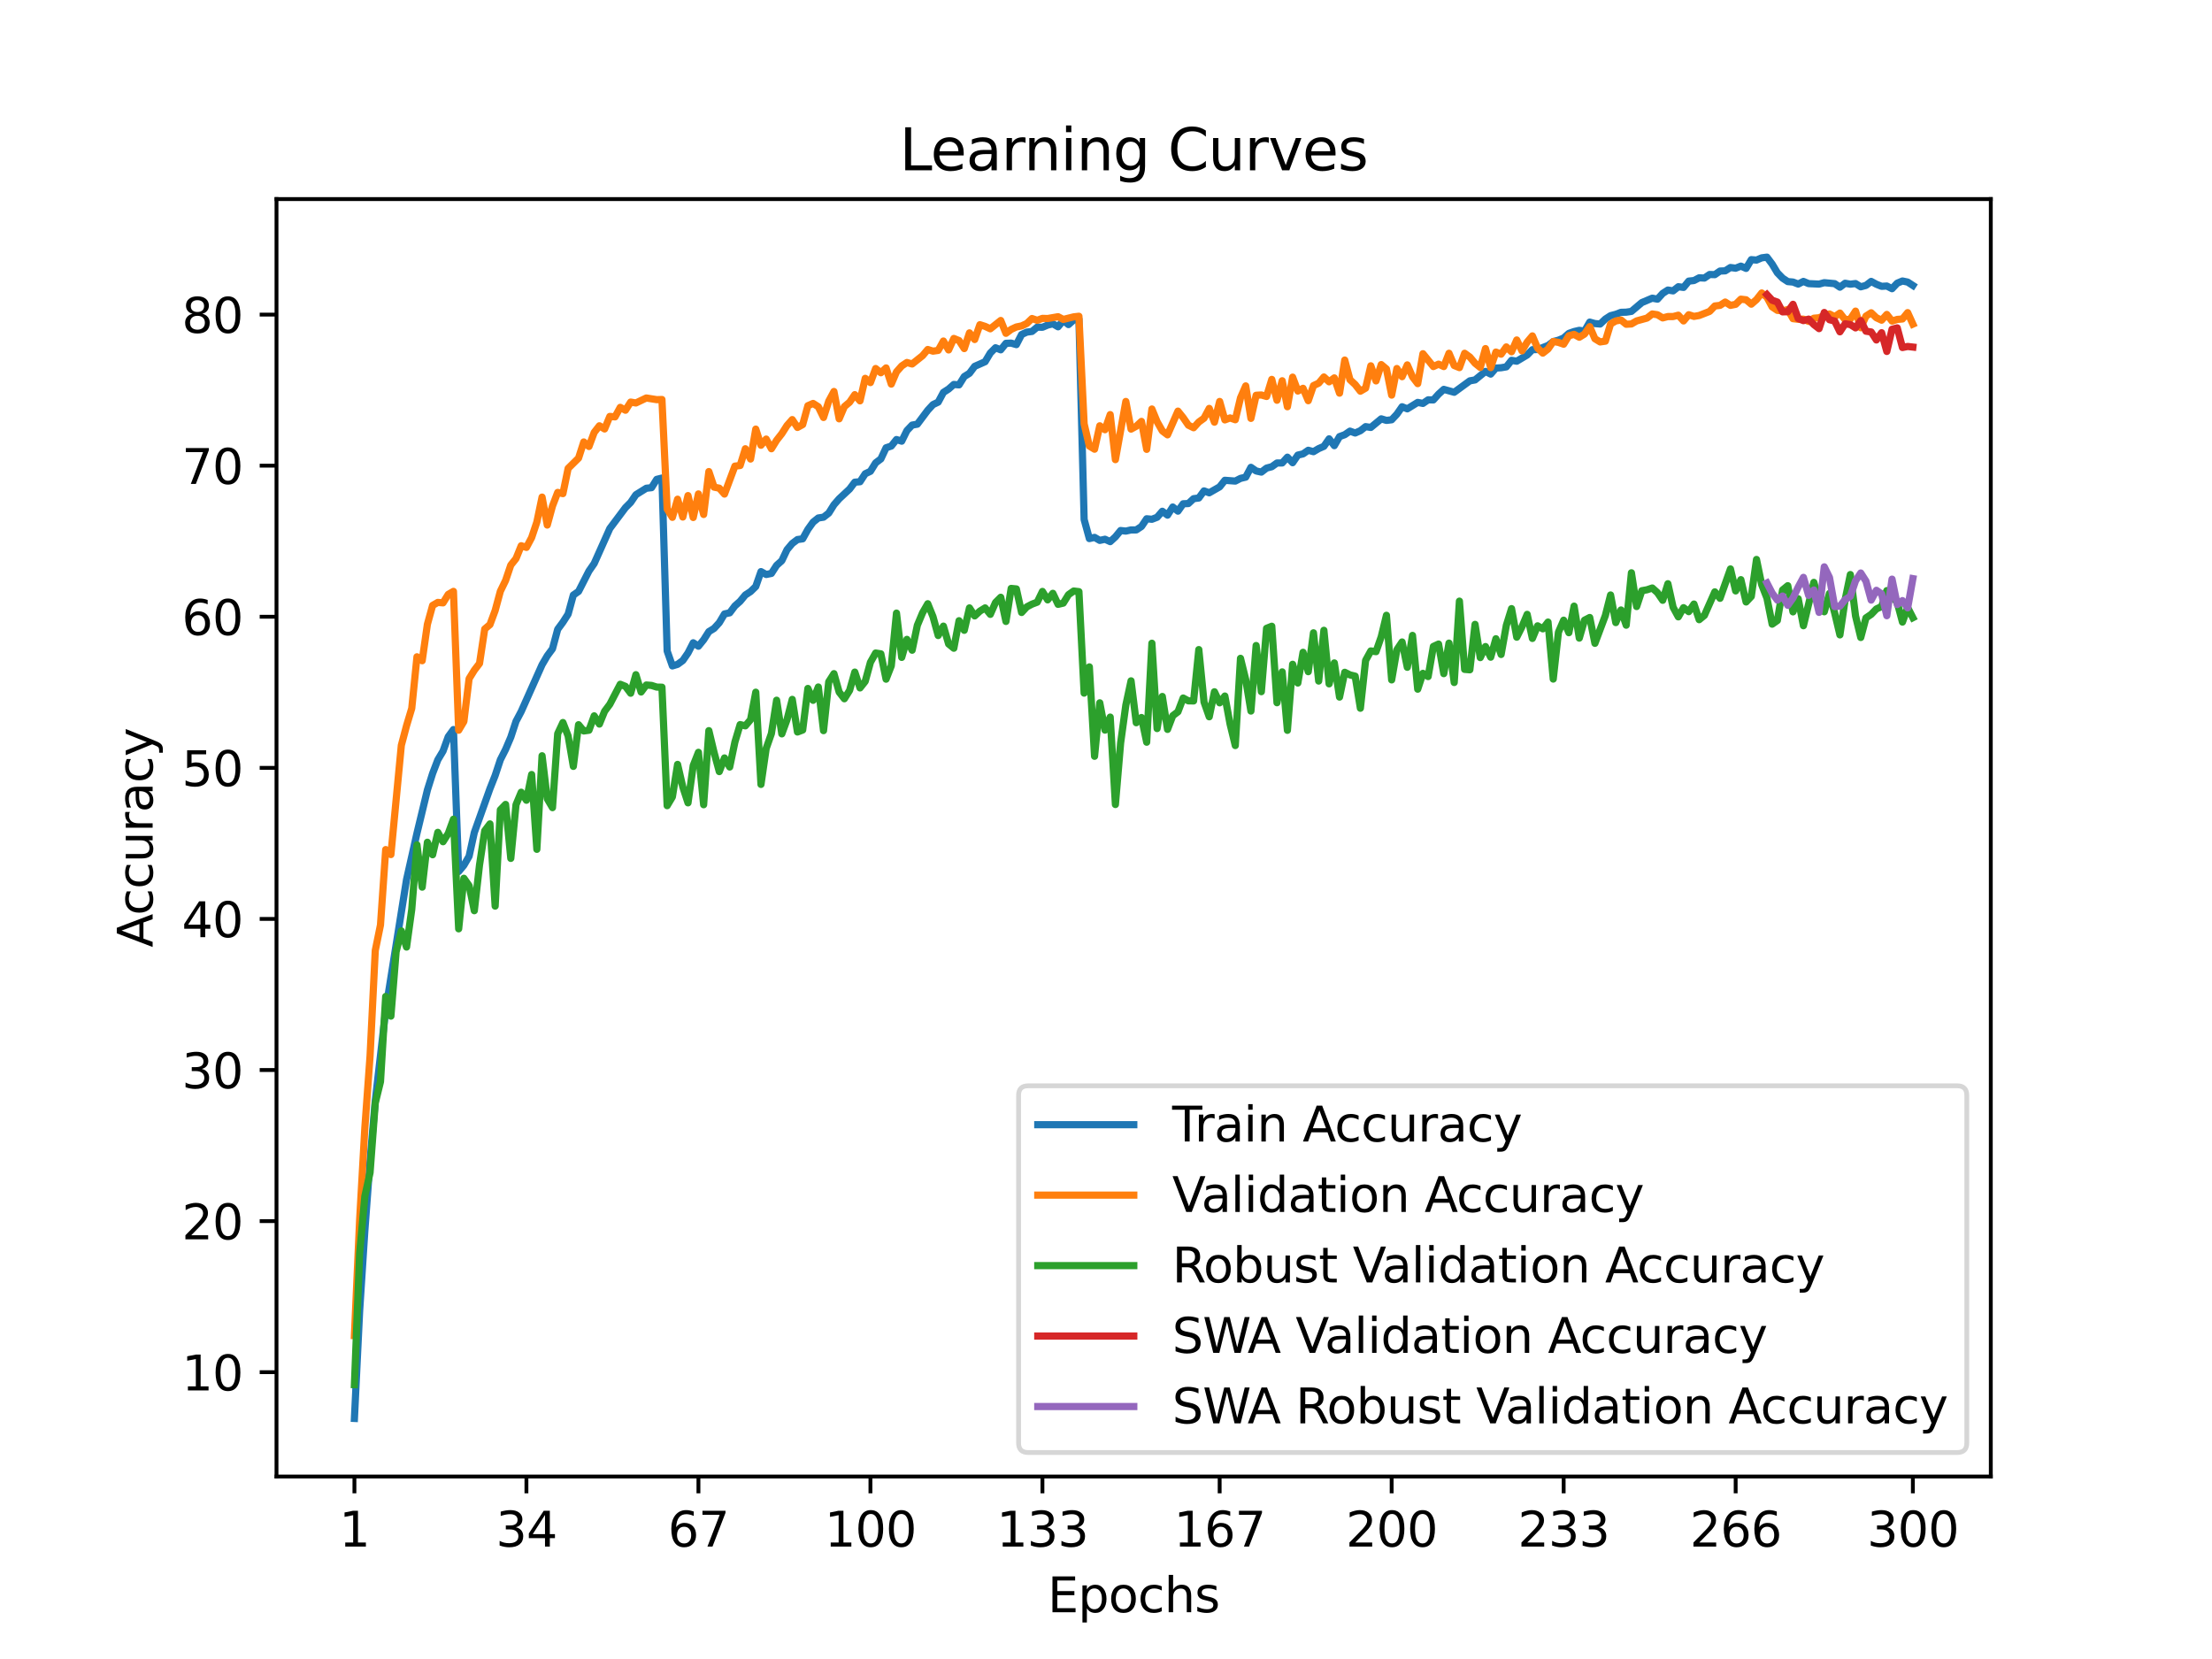 <?xml version="1.0" encoding="utf-8" standalone="no"?>
<!DOCTYPE svg PUBLIC "-//W3C//DTD SVG 1.1//EN"
  "http://www.w3.org/Graphics/SVG/1.1/DTD/svg11.dtd">
<svg xmlns:xlink="http://www.w3.org/1999/xlink" width="460.8pt" height="345.6pt" viewBox="0 0 460.8 345.6" xmlns="http://www.w3.org/2000/svg" version="1.1">
 <defs>
  <style type="text/css">*{stroke-linejoin: round; stroke-linecap: butt}</style>
 </defs>
 <g id="figure_1">
  <g id="patch_1">
   <path d="M 0 345.6 
L 460.8 345.6 
L 460.8 0 
L 0 0 
z
" style="fill: #ffffff"/>
  </g>
  <g id="axes_1">
   <g id="patch_2">
    <path d="M 57.6 307.584 
L 414.72 307.584 
L 414.72 41.472 
L 57.6 41.472 
z
" style="fill: #ffffff"/>
   </g>
   <g id="matplotlib.axis_1">
    <g id="xtick_1">
     <g id="line2d_1">
      <defs>
       <path id="meb058b1439" d="M 0 0 
L 0 3.5 
" style="stroke: #000000; stroke-width: 0.8"/>
      </defs>
      <g>
       <use xlink:href="#meb058b1439" x="73.833" y="307.584" style="stroke: #000000; stroke-width: 0.8"/>
      </g>
     </g>
     <g id="text_1">
      <!-- 1 -->
      <g transform="translate(70.651 322.182) scale(0.1 -0.1)">
       <defs>
        <path id="DejaVuSans-31" d="M 794 531 
L 1825 531 
L 1825 4091 
L 703 3866 
L 703 4441 
L 1819 4666 
L 2450 4666 
L 2450 531 
L 3481 531 
L 3481 0 
L 794 0 
L 794 531 
z
" transform="scale(0.016)"/>
       </defs>
       <use xlink:href="#DejaVuSans-31"/>
      </g>
     </g>
    </g>
    <g id="xtick_2">
     <g id="line2d_2">
      <g>
       <use xlink:href="#meb058b1439" x="109.664" y="307.584" style="stroke: #000000; stroke-width: 0.8"/>
      </g>
     </g>
     <g id="text_2">
      <!-- 34 -->
      <g transform="translate(103.302 322.182) scale(0.1 -0.1)">
       <defs>
        <path id="DejaVuSans-33" d="M 2597 2516 
Q 3050 2419 3304 2112 
Q 3559 1806 3559 1356 
Q 3559 666 3084 287 
Q 2609 -91 1734 -91 
Q 1441 -91 1130 -33 
Q 819 25 488 141 
L 488 750 
Q 750 597 1062 519 
Q 1375 441 1716 441 
Q 2309 441 2620 675 
Q 2931 909 2931 1356 
Q 2931 1769 2642 2001 
Q 2353 2234 1838 2234 
L 1294 2234 
L 1294 2753 
L 1863 2753 
Q 2328 2753 2575 2939 
Q 2822 3125 2822 3475 
Q 2822 3834 2567 4026 
Q 2313 4219 1838 4219 
Q 1578 4219 1281 4162 
Q 984 4106 628 3988 
L 628 4550 
Q 988 4650 1302 4700 
Q 1616 4750 1894 4750 
Q 2613 4750 3031 4423 
Q 3450 4097 3450 3541 
Q 3450 3153 3228 2886 
Q 3006 2619 2597 2516 
z
" transform="scale(0.016)"/>
        <path id="DejaVuSans-34" d="M 2419 4116 
L 825 1625 
L 2419 1625 
L 2419 4116 
z
M 2253 4666 
L 3047 4666 
L 3047 1625 
L 3713 1625 
L 3713 1100 
L 3047 1100 
L 3047 0 
L 2419 0 
L 2419 1100 
L 313 1100 
L 313 1709 
L 2253 4666 
z
" transform="scale(0.016)"/>
       </defs>
       <use xlink:href="#DejaVuSans-33"/>
       <use xlink:href="#DejaVuSans-34" x="63.623"/>
      </g>
     </g>
    </g>
    <g id="xtick_3">
     <g id="line2d_3">
      <g>
       <use xlink:href="#meb058b1439" x="145.496" y="307.584" style="stroke: #000000; stroke-width: 0.8"/>
      </g>
     </g>
     <g id="text_3">
      <!-- 67 -->
      <g transform="translate(139.133 322.182) scale(0.1 -0.1)">
       <defs>
        <path id="DejaVuSans-36" d="M 2113 2584 
Q 1688 2584 1439 2293 
Q 1191 2003 1191 1497 
Q 1191 994 1439 701 
Q 1688 409 2113 409 
Q 2538 409 2786 701 
Q 3034 994 3034 1497 
Q 3034 2003 2786 2293 
Q 2538 2584 2113 2584 
z
M 3366 4563 
L 3366 3988 
Q 3128 4100 2886 4159 
Q 2644 4219 2406 4219 
Q 1781 4219 1451 3797 
Q 1122 3375 1075 2522 
Q 1259 2794 1537 2939 
Q 1816 3084 2150 3084 
Q 2853 3084 3261 2657 
Q 3669 2231 3669 1497 
Q 3669 778 3244 343 
Q 2819 -91 2113 -91 
Q 1303 -91 875 529 
Q 447 1150 447 2328 
Q 447 3434 972 4092 
Q 1497 4750 2381 4750 
Q 2619 4750 2861 4703 
Q 3103 4656 3366 4563 
z
" transform="scale(0.016)"/>
        <path id="DejaVuSans-37" d="M 525 4666 
L 3525 4666 
L 3525 4397 
L 1831 0 
L 1172 0 
L 2766 4134 
L 525 4134 
L 525 4666 
z
" transform="scale(0.016)"/>
       </defs>
       <use xlink:href="#DejaVuSans-36"/>
       <use xlink:href="#DejaVuSans-37" x="63.623"/>
      </g>
     </g>
    </g>
    <g id="xtick_4">
     <g id="line2d_4">
      <g>
       <use xlink:href="#meb058b1439" x="181.327" y="307.584" style="stroke: #000000; stroke-width: 0.8"/>
      </g>
     </g>
     <g id="text_4">
      <!-- 100 -->
      <g transform="translate(171.783 322.182) scale(0.1 -0.1)">
       <defs>
        <path id="DejaVuSans-30" d="M 2034 4250 
Q 1547 4250 1301 3770 
Q 1056 3291 1056 2328 
Q 1056 1369 1301 889 
Q 1547 409 2034 409 
Q 2525 409 2770 889 
Q 3016 1369 3016 2328 
Q 3016 3291 2770 3770 
Q 2525 4250 2034 4250 
z
M 2034 4750 
Q 2819 4750 3233 4129 
Q 3647 3509 3647 2328 
Q 3647 1150 3233 529 
Q 2819 -91 2034 -91 
Q 1250 -91 836 529 
Q 422 1150 422 2328 
Q 422 3509 836 4129 
Q 1250 4750 2034 4750 
z
" transform="scale(0.016)"/>
       </defs>
       <use xlink:href="#DejaVuSans-31"/>
       <use xlink:href="#DejaVuSans-30" x="63.623"/>
       <use xlink:href="#DejaVuSans-30" x="127.246"/>
      </g>
     </g>
    </g>
    <g id="xtick_5">
     <g id="line2d_5">
      <g>
       <use xlink:href="#meb058b1439" x="217.158" y="307.584" style="stroke: #000000; stroke-width: 0.8"/>
      </g>
     </g>
     <g id="text_5">
      <!-- 133 -->
      <g transform="translate(207.615 322.182) scale(0.1 -0.1)">
       <use xlink:href="#DejaVuSans-31"/>
       <use xlink:href="#DejaVuSans-33" x="63.623"/>
       <use xlink:href="#DejaVuSans-33" x="127.246"/>
      </g>
     </g>
    </g>
    <g id="xtick_6">
     <g id="line2d_6">
      <g>
       <use xlink:href="#meb058b1439" x="254.076" y="307.584" style="stroke: #000000; stroke-width: 0.8"/>
      </g>
     </g>
     <g id="text_6">
      <!-- 167 -->
      <g transform="translate(244.532 322.182) scale(0.1 -0.1)">
       <use xlink:href="#DejaVuSans-31"/>
       <use xlink:href="#DejaVuSans-36" x="63.623"/>
       <use xlink:href="#DejaVuSans-37" x="127.246"/>
      </g>
     </g>
    </g>
    <g id="xtick_7">
     <g id="line2d_7">
      <g>
       <use xlink:href="#meb058b1439" x="289.907" y="307.584" style="stroke: #000000; stroke-width: 0.8"/>
      </g>
     </g>
     <g id="text_7">
      <!-- 200 -->
      <g transform="translate(280.363 322.182) scale(0.1 -0.1)">
       <defs>
        <path id="DejaVuSans-32" d="M 1228 531 
L 3431 531 
L 3431 0 
L 469 0 
L 469 531 
Q 828 903 1448 1529 
Q 2069 2156 2228 2338 
Q 2531 2678 2651 2914 
Q 2772 3150 2772 3378 
Q 2772 3750 2511 3984 
Q 2250 4219 1831 4219 
Q 1534 4219 1204 4116 
Q 875 4013 500 3803 
L 500 4441 
Q 881 4594 1212 4672 
Q 1544 4750 1819 4750 
Q 2544 4750 2975 4387 
Q 3406 4025 3406 3419 
Q 3406 3131 3298 2873 
Q 3191 2616 2906 2266 
Q 2828 2175 2409 1742 
Q 1991 1309 1228 531 
z
" transform="scale(0.016)"/>
       </defs>
       <use xlink:href="#DejaVuSans-32"/>
       <use xlink:href="#DejaVuSans-30" x="63.623"/>
       <use xlink:href="#DejaVuSans-30" x="127.246"/>
      </g>
     </g>
    </g>
    <g id="xtick_8">
     <g id="line2d_8">
      <g>
       <use xlink:href="#meb058b1439" x="325.739" y="307.584" style="stroke: #000000; stroke-width: 0.8"/>
      </g>
     </g>
     <g id="text_8">
      <!-- 233 -->
      <g transform="translate(316.195 322.182) scale(0.1 -0.1)">
       <use xlink:href="#DejaVuSans-32"/>
       <use xlink:href="#DejaVuSans-33" x="63.623"/>
       <use xlink:href="#DejaVuSans-33" x="127.246"/>
      </g>
     </g>
    </g>
    <g id="xtick_9">
     <g id="line2d_9">
      <g>
       <use xlink:href="#meb058b1439" x="361.57" y="307.584" style="stroke: #000000; stroke-width: 0.8"/>
      </g>
     </g>
     <g id="text_9">
      <!-- 266 -->
      <g transform="translate(352.026 322.182) scale(0.1 -0.1)">
       <use xlink:href="#DejaVuSans-32"/>
       <use xlink:href="#DejaVuSans-36" x="63.623"/>
       <use xlink:href="#DejaVuSans-36" x="127.246"/>
      </g>
     </g>
    </g>
    <g id="xtick_10">
     <g id="line2d_10">
      <g>
       <use xlink:href="#meb058b1439" x="398.487" y="307.584" style="stroke: #000000; stroke-width: 0.8"/>
      </g>
     </g>
     <g id="text_10">
      <!-- 300 -->
      <g transform="translate(388.944 322.182) scale(0.1 -0.1)">
       <use xlink:href="#DejaVuSans-33"/>
       <use xlink:href="#DejaVuSans-30" x="63.623"/>
       <use xlink:href="#DejaVuSans-30" x="127.246"/>
      </g>
     </g>
    </g>
    <g id="text_11">
     <!-- Epochs -->
     <g transform="translate(218.244 335.861) scale(0.1 -0.1)">
      <defs>
       <path id="DejaVuSans-45" d="M 628 4666 
L 3578 4666 
L 3578 4134 
L 1259 4134 
L 1259 2753 
L 3481 2753 
L 3481 2222 
L 1259 2222 
L 1259 531 
L 3634 531 
L 3634 0 
L 628 0 
L 628 4666 
z
" transform="scale(0.016)"/>
       <path id="DejaVuSans-70" d="M 1159 525 
L 1159 -1331 
L 581 -1331 
L 581 3500 
L 1159 3500 
L 1159 2969 
Q 1341 3281 1617 3432 
Q 1894 3584 2278 3584 
Q 2916 3584 3314 3078 
Q 3713 2572 3713 1747 
Q 3713 922 3314 415 
Q 2916 -91 2278 -91 
Q 1894 -91 1617 61 
Q 1341 213 1159 525 
z
M 3116 1747 
Q 3116 2381 2855 2742 
Q 2594 3103 2138 3103 
Q 1681 3103 1420 2742 
Q 1159 2381 1159 1747 
Q 1159 1113 1420 752 
Q 1681 391 2138 391 
Q 2594 391 2855 752 
Q 3116 1113 3116 1747 
z
" transform="scale(0.016)"/>
       <path id="DejaVuSans-6f" d="M 1959 3097 
Q 1497 3097 1228 2736 
Q 959 2375 959 1747 
Q 959 1119 1226 758 
Q 1494 397 1959 397 
Q 2419 397 2687 759 
Q 2956 1122 2956 1747 
Q 2956 2369 2687 2733 
Q 2419 3097 1959 3097 
z
M 1959 3584 
Q 2709 3584 3137 3096 
Q 3566 2609 3566 1747 
Q 3566 888 3137 398 
Q 2709 -91 1959 -91 
Q 1206 -91 779 398 
Q 353 888 353 1747 
Q 353 2609 779 3096 
Q 1206 3584 1959 3584 
z
" transform="scale(0.016)"/>
       <path id="DejaVuSans-63" d="M 3122 3366 
L 3122 2828 
Q 2878 2963 2633 3030 
Q 2388 3097 2138 3097 
Q 1578 3097 1268 2742 
Q 959 2388 959 1747 
Q 959 1106 1268 751 
Q 1578 397 2138 397 
Q 2388 397 2633 464 
Q 2878 531 3122 666 
L 3122 134 
Q 2881 22 2623 -34 
Q 2366 -91 2075 -91 
Q 1284 -91 818 406 
Q 353 903 353 1747 
Q 353 2603 823 3093 
Q 1294 3584 2113 3584 
Q 2378 3584 2631 3529 
Q 2884 3475 3122 3366 
z
" transform="scale(0.016)"/>
       <path id="DejaVuSans-68" d="M 3513 2113 
L 3513 0 
L 2938 0 
L 2938 2094 
Q 2938 2591 2744 2837 
Q 2550 3084 2163 3084 
Q 1697 3084 1428 2787 
Q 1159 2491 1159 1978 
L 1159 0 
L 581 0 
L 581 4863 
L 1159 4863 
L 1159 2956 
Q 1366 3272 1645 3428 
Q 1925 3584 2291 3584 
Q 2894 3584 3203 3211 
Q 3513 2838 3513 2113 
z
" transform="scale(0.016)"/>
       <path id="DejaVuSans-73" d="M 2834 3397 
L 2834 2853 
Q 2591 2978 2328 3040 
Q 2066 3103 1784 3103 
Q 1356 3103 1142 2972 
Q 928 2841 928 2578 
Q 928 2378 1081 2264 
Q 1234 2150 1697 2047 
L 1894 2003 
Q 2506 1872 2764 1633 
Q 3022 1394 3022 966 
Q 3022 478 2636 193 
Q 2250 -91 1575 -91 
Q 1294 -91 989 -36 
Q 684 19 347 128 
L 347 722 
Q 666 556 975 473 
Q 1284 391 1588 391 
Q 1994 391 2212 530 
Q 2431 669 2431 922 
Q 2431 1156 2273 1281 
Q 2116 1406 1581 1522 
L 1381 1569 
Q 847 1681 609 1914 
Q 372 2147 372 2553 
Q 372 3047 722 3315 
Q 1072 3584 1716 3584 
Q 2034 3584 2315 3537 
Q 2597 3491 2834 3397 
z
" transform="scale(0.016)"/>
      </defs>
      <use xlink:href="#DejaVuSans-45"/>
      <use xlink:href="#DejaVuSans-70" x="63.184"/>
      <use xlink:href="#DejaVuSans-6f" x="126.66"/>
      <use xlink:href="#DejaVuSans-63" x="187.842"/>
      <use xlink:href="#DejaVuSans-68" x="242.822"/>
      <use xlink:href="#DejaVuSans-73" x="306.201"/>
     </g>
    </g>
   </g>
   <g id="matplotlib.axis_2">
    <g id="ytick_1">
     <g id="line2d_11">
      <defs>
       <path id="m219ac7eff4" d="M 0 0 
L -3.5 0 
" style="stroke: #000000; stroke-width: 0.8"/>
      </defs>
      <g>
       <use xlink:href="#m219ac7eff4" x="57.6" y="285.851" style="stroke: #000000; stroke-width: 0.8"/>
      </g>
     </g>
     <g id="text_12">
      <!-- 10 -->
      <g transform="translate(37.875 289.65) scale(0.1 -0.1)">
       <use xlink:href="#DejaVuSans-31"/>
       <use xlink:href="#DejaVuSans-30" x="63.623"/>
      </g>
     </g>
    </g>
    <g id="ytick_2">
     <g id="line2d_12">
      <g>
       <use xlink:href="#m219ac7eff4" x="57.6" y="254.377" style="stroke: #000000; stroke-width: 0.8"/>
      </g>
     </g>
     <g id="text_13">
      <!-- 20 -->
      <g transform="translate(37.875 258.176) scale(0.1 -0.1)">
       <use xlink:href="#DejaVuSans-32"/>
       <use xlink:href="#DejaVuSans-30" x="63.623"/>
      </g>
     </g>
    </g>
    <g id="ytick_3">
     <g id="line2d_13">
      <g>
       <use xlink:href="#m219ac7eff4" x="57.6" y="222.903" style="stroke: #000000; stroke-width: 0.8"/>
      </g>
     </g>
     <g id="text_14">
      <!-- 30 -->
      <g transform="translate(37.875 226.702) scale(0.1 -0.1)">
       <use xlink:href="#DejaVuSans-33"/>
       <use xlink:href="#DejaVuSans-30" x="63.623"/>
      </g>
     </g>
    </g>
    <g id="ytick_4">
     <g id="line2d_14">
      <g>
       <use xlink:href="#m219ac7eff4" x="57.6" y="191.429" style="stroke: #000000; stroke-width: 0.8"/>
      </g>
     </g>
     <g id="text_15">
      <!-- 40 -->
      <g transform="translate(37.875 195.229) scale(0.1 -0.1)">
       <use xlink:href="#DejaVuSans-34"/>
       <use xlink:href="#DejaVuSans-30" x="63.623"/>
      </g>
     </g>
    </g>
    <g id="ytick_5">
     <g id="line2d_15">
      <g>
       <use xlink:href="#m219ac7eff4" x="57.6" y="159.956" style="stroke: #000000; stroke-width: 0.8"/>
      </g>
     </g>
     <g id="text_16">
      <!-- 50 -->
      <g transform="translate(37.875 163.755) scale(0.1 -0.1)">
       <defs>
        <path id="DejaVuSans-35" d="M 691 4666 
L 3169 4666 
L 3169 4134 
L 1269 4134 
L 1269 2991 
Q 1406 3038 1543 3061 
Q 1681 3084 1819 3084 
Q 2600 3084 3056 2656 
Q 3513 2228 3513 1497 
Q 3513 744 3044 326 
Q 2575 -91 1722 -91 
Q 1428 -91 1123 -41 
Q 819 9 494 109 
L 494 744 
Q 775 591 1075 516 
Q 1375 441 1709 441 
Q 2250 441 2565 725 
Q 2881 1009 2881 1497 
Q 2881 1984 2565 2268 
Q 2250 2553 1709 2553 
Q 1456 2553 1204 2497 
Q 953 2441 691 2322 
L 691 4666 
z
" transform="scale(0.016)"/>
       </defs>
       <use xlink:href="#DejaVuSans-35"/>
       <use xlink:href="#DejaVuSans-30" x="63.623"/>
      </g>
     </g>
    </g>
    <g id="ytick_6">
     <g id="line2d_16">
      <g>
       <use xlink:href="#m219ac7eff4" x="57.6" y="128.482" style="stroke: #000000; stroke-width: 0.8"/>
      </g>
     </g>
     <g id="text_17">
      <!-- 60 -->
      <g transform="translate(37.875 132.281) scale(0.1 -0.1)">
       <use xlink:href="#DejaVuSans-36"/>
       <use xlink:href="#DejaVuSans-30" x="63.623"/>
      </g>
     </g>
    </g>
    <g id="ytick_7">
     <g id="line2d_17">
      <g>
       <use xlink:href="#m219ac7eff4" x="57.6" y="97.008" style="stroke: #000000; stroke-width: 0.8"/>
      </g>
     </g>
     <g id="text_18">
      <!-- 70 -->
      <g transform="translate(37.875 100.807) scale(0.1 -0.1)">
       <use xlink:href="#DejaVuSans-37"/>
       <use xlink:href="#DejaVuSans-30" x="63.623"/>
      </g>
     </g>
    </g>
    <g id="ytick_8">
     <g id="line2d_18">
      <g>
       <use xlink:href="#m219ac7eff4" x="57.6" y="65.534" style="stroke: #000000; stroke-width: 0.8"/>
      </g>
     </g>
     <g id="text_19">
      <!-- 80 -->
      <g transform="translate(37.875 69.334) scale(0.1 -0.1)">
       <defs>
        <path id="DejaVuSans-38" d="M 2034 2216 
Q 1584 2216 1326 1975 
Q 1069 1734 1069 1313 
Q 1069 891 1326 650 
Q 1584 409 2034 409 
Q 2484 409 2743 651 
Q 3003 894 3003 1313 
Q 3003 1734 2745 1975 
Q 2488 2216 2034 2216 
z
M 1403 2484 
Q 997 2584 770 2862 
Q 544 3141 544 3541 
Q 544 4100 942 4425 
Q 1341 4750 2034 4750 
Q 2731 4750 3128 4425 
Q 3525 4100 3525 3541 
Q 3525 3141 3298 2862 
Q 3072 2584 2669 2484 
Q 3125 2378 3379 2068 
Q 3634 1759 3634 1313 
Q 3634 634 3220 271 
Q 2806 -91 2034 -91 
Q 1263 -91 848 271 
Q 434 634 434 1313 
Q 434 1759 690 2068 
Q 947 2378 1403 2484 
z
M 1172 3481 
Q 1172 3119 1398 2916 
Q 1625 2713 2034 2713 
Q 2441 2713 2670 2916 
Q 2900 3119 2900 3481 
Q 2900 3844 2670 4047 
Q 2441 4250 2034 4250 
Q 1625 4250 1398 4047 
Q 1172 3844 1172 3481 
z
" transform="scale(0.016)"/>
       </defs>
       <use xlink:href="#DejaVuSans-38"/>
       <use xlink:href="#DejaVuSans-30" x="63.623"/>
      </g>
     </g>
    </g>
    <g id="text_20">
     <!-- Accuracy -->
     <g transform="translate(31.795 197.356) rotate(-90) scale(0.1 -0.1)">
      <defs>
       <path id="DejaVuSans-41" d="M 2188 4044 
L 1331 1722 
L 3047 1722 
L 2188 4044 
z
M 1831 4666 
L 2547 4666 
L 4325 0 
L 3669 0 
L 3244 1197 
L 1141 1197 
L 716 0 
L 50 0 
L 1831 4666 
z
" transform="scale(0.016)"/>
       <path id="DejaVuSans-75" d="M 544 1381 
L 544 3500 
L 1119 3500 
L 1119 1403 
Q 1119 906 1312 657 
Q 1506 409 1894 409 
Q 2359 409 2629 706 
Q 2900 1003 2900 1516 
L 2900 3500 
L 3475 3500 
L 3475 0 
L 2900 0 
L 2900 538 
Q 2691 219 2414 64 
Q 2138 -91 1772 -91 
Q 1169 -91 856 284 
Q 544 659 544 1381 
z
M 1991 3584 
L 1991 3584 
z
" transform="scale(0.016)"/>
       <path id="DejaVuSans-72" d="M 2631 2963 
Q 2534 3019 2420 3045 
Q 2306 3072 2169 3072 
Q 1681 3072 1420 2755 
Q 1159 2438 1159 1844 
L 1159 0 
L 581 0 
L 581 3500 
L 1159 3500 
L 1159 2956 
Q 1341 3275 1631 3429 
Q 1922 3584 2338 3584 
Q 2397 3584 2469 3576 
Q 2541 3569 2628 3553 
L 2631 2963 
z
" transform="scale(0.016)"/>
       <path id="DejaVuSans-61" d="M 2194 1759 
Q 1497 1759 1228 1600 
Q 959 1441 959 1056 
Q 959 750 1161 570 
Q 1363 391 1709 391 
Q 2188 391 2477 730 
Q 2766 1069 2766 1631 
L 2766 1759 
L 2194 1759 
z
M 3341 1997 
L 3341 0 
L 2766 0 
L 2766 531 
Q 2569 213 2275 61 
Q 1981 -91 1556 -91 
Q 1019 -91 701 211 
Q 384 513 384 1019 
Q 384 1609 779 1909 
Q 1175 2209 1959 2209 
L 2766 2209 
L 2766 2266 
Q 2766 2663 2505 2880 
Q 2244 3097 1772 3097 
Q 1472 3097 1187 3025 
Q 903 2953 641 2809 
L 641 3341 
Q 956 3463 1253 3523 
Q 1550 3584 1831 3584 
Q 2591 3584 2966 3190 
Q 3341 2797 3341 1997 
z
" transform="scale(0.016)"/>
       <path id="DejaVuSans-79" d="M 2059 -325 
Q 1816 -950 1584 -1140 
Q 1353 -1331 966 -1331 
L 506 -1331 
L 506 -850 
L 844 -850 
Q 1081 -850 1212 -737 
Q 1344 -625 1503 -206 
L 1606 56 
L 191 3500 
L 800 3500 
L 1894 763 
L 2988 3500 
L 3597 3500 
L 2059 -325 
z
" transform="scale(0.016)"/>
      </defs>
      <use xlink:href="#DejaVuSans-41"/>
      <use xlink:href="#DejaVuSans-63" x="66.658"/>
      <use xlink:href="#DejaVuSans-63" x="121.639"/>
      <use xlink:href="#DejaVuSans-75" x="176.619"/>
      <use xlink:href="#DejaVuSans-72" x="239.998"/>
      <use xlink:href="#DejaVuSans-61" x="281.111"/>
      <use xlink:href="#DejaVuSans-63" x="342.391"/>
      <use xlink:href="#DejaVuSans-79" x="397.371"/>
     </g>
    </g>
   </g>
   <g id="line2d_19">
    <path d="M 73.833 295.488 
L 74.919 273.091 
L 76.004 256.354 
L 77.09 241.8 
L 78.176 229.305 
L 80.348 210.452 
L 84.691 183.221 
L 86.862 173.577 
L 89.034 164.576 
L 90.12 161.126 
L 91.206 158.288 
L 92.291 156.468 
L 93.377 153.466 
L 94.463 151.98 
L 95.549 181.559 
L 96.635 180.25 
L 97.72 178.38 
L 98.806 173.433 
L 102.064 164.299 
L 103.149 161.555 
L 104.235 158.269 
L 105.321 156.122 
L 106.407 153.573 
L 107.493 150.268 
L 108.578 148.216 
L 112.922 138.478 
L 114.007 136.621 
L 115.093 135.154 
L 116.179 131.094 
L 117.265 129.621 
L 118.351 127.934 
L 119.436 123.962 
L 120.522 123.207 
L 122.694 118.952 
L 123.78 117.384 
L 127.037 110.095 
L 130.294 105.752 
L 131.38 104.663 
L 132.466 103.064 
L 134.638 101.71 
L 135.723 101.591 
L 136.809 99.86 
L 137.895 99.589 
L 138.981 135.614 
L 140.067 138.723 
L 141.152 138.396 
L 142.238 137.603 
L 143.324 136.023 
L 144.41 133.902 
L 145.496 134.619 
L 146.581 133.285 
L 147.667 131.579 
L 148.753 130.912 
L 149.839 129.722 
L 150.925 127.896 
L 152.01 127.664 
L 153.096 126.222 
L 154.182 125.259 
L 155.268 123.943 
L 156.354 123.238 
L 157.439 122.181 
L 158.525 119.078 
L 159.611 119.676 
L 160.697 119.455 
L 161.783 117.774 
L 162.868 116.799 
L 163.954 114.508 
L 165.04 113.217 
L 166.126 112.399 
L 167.212 112.248 
L 168.297 110.29 
L 169.383 108.773 
L 170.469 107.904 
L 171.555 107.741 
L 172.641 106.891 
L 173.726 105.154 
L 174.812 103.907 
L 176.984 101.88 
L 178.07 100.445 
L 179.155 100.357 
L 180.241 98.695 
L 181.327 98.179 
L 182.413 96.423 
L 183.499 95.604 
L 184.584 93.282 
L 185.67 92.923 
L 186.756 91.563 
L 187.842 91.903 
L 188.928 89.7 
L 190.013 88.554 
L 191.099 88.365 
L 193.271 85.464 
L 194.357 84.286 
L 195.442 83.77 
L 196.528 81.743 
L 197.614 81.045 
L 198.7 80.088 
L 199.786 80.176 
L 200.871 78.445 
L 201.957 77.765 
L 203.043 76.317 
L 205.215 75.354 
L 206.3 73.535 
L 207.386 72.446 
L 208.472 72.874 
L 209.558 71.521 
L 210.644 71.477 
L 211.729 71.791 
L 212.815 69.689 
L 213.901 69.185 
L 214.987 69.047 
L 216.073 68.147 
L 217.158 68.178 
L 218.244 67.719 
L 219.33 67.454 
L 220.416 68.077 
L 221.502 66.756 
L 222.587 67.618 
L 223.673 66.642 
L 224.759 66.485 
L 225.845 108.225 
L 226.931 112.197 
L 228.016 111.946 
L 229.102 112.575 
L 230.188 112.336 
L 231.274 112.833 
L 232.36 111.839 
L 233.445 110.517 
L 234.531 110.636 
L 235.617 110.391 
L 236.703 110.391 
L 237.789 109.679 
L 238.875 108.068 
L 239.96 108.175 
L 241.046 107.76 
L 242.132 106.507 
L 243.218 107.313 
L 244.304 105.619 
L 245.389 106.482 
L 246.475 104.946 
L 247.561 104.895 
L 248.647 103.882 
L 249.733 103.743 
L 250.818 102.264 
L 251.904 102.661 
L 254.076 101.421 
L 255.162 100.055 
L 257.333 100.218 
L 258.419 99.658 
L 259.505 99.4 
L 260.591 97.354 
L 261.676 98.11 
L 262.762 98.349 
L 263.848 97.512 
L 264.934 97.228 
L 266.02 96.448 
L 267.105 96.442 
L 268.191 95.239 
L 269.277 96.391 
L 270.363 94.805 
L 271.449 94.553 
L 272.534 93.798 
L 273.62 94.094 
L 274.706 93.452 
L 275.792 92.979 
L 276.878 91.418 
L 277.963 92.835 
L 279.049 90.953 
L 280.135 90.556 
L 281.221 89.813 
L 282.307 90.203 
L 283.392 89.725 
L 284.478 88.875 
L 285.564 89.045 
L 287.736 87.251 
L 288.821 87.579 
L 289.907 87.446 
L 290.993 86.288 
L 292.079 84.733 
L 293.165 85.168 
L 295.336 83.827 
L 296.422 84.041 
L 297.508 83.292 
L 298.594 83.311 
L 299.679 82.102 
L 300.765 81.114 
L 302.937 81.718 
L 306.194 79.339 
L 307.28 79.144 
L 309.452 77.375 
L 310.537 77.929 
L 311.623 76.676 
L 312.709 76.607 
L 313.795 76.424 
L 314.881 75.065 
L 315.966 75.247 
L 318.138 73.95 
L 319.224 72.843 
L 320.31 72.817 
L 322.481 71.98 
L 323.567 71.156 
L 324.653 70.866 
L 325.739 70.413 
L 326.824 69.45 
L 327.91 69.066 
L 328.996 68.814 
L 330.082 68.978 
L 331.168 67.102 
L 332.253 67.404 
L 333.339 67.498 
L 334.425 66.466 
L 335.511 65.761 
L 336.597 65.478 
L 337.682 65.062 
L 338.768 65.031 
L 339.854 64.867 
L 342.026 63.029 
L 344.197 62.116 
L 345.283 62.318 
L 346.369 61.122 
L 347.455 60.423 
L 348.54 60.593 
L 349.626 59.731 
L 350.712 59.875 
L 351.798 58.56 
L 352.884 58.44 
L 353.969 57.874 
L 355.055 57.924 
L 356.141 57.181 
L 357.227 57.213 
L 358.313 56.464 
L 359.398 56.42 
L 360.484 55.727 
L 361.57 55.872 
L 362.656 55.438 
L 363.742 55.91 
L 364.827 54.09 
L 365.913 54.179 
L 366.999 53.713 
L 368.085 53.568 
L 369.171 55.016 
L 370.256 56.822 
L 371.342 57.943 
L 372.428 58.66 
L 373.514 58.755 
L 374.6 59.177 
L 375.685 58.623 
L 376.771 59.082 
L 378.943 59.183 
L 380.029 58.887 
L 382.2 59.089 
L 383.286 59.825 
L 384.372 59.007 
L 385.458 59.202 
L 386.543 59.07 
L 387.629 59.749 
L 388.715 59.454 
L 389.801 58.623 
L 390.887 59.214 
L 391.972 59.649 
L 393.058 59.586 
L 394.144 60.14 
L 395.23 58.988 
L 396.316 58.535 
L 397.401 58.761 
L 398.487 59.466 
L 398.487 59.466 
" clip-path="url(#p83f720f2c1)" style="fill: none; stroke: #1f77b4; stroke-width: 1.5; stroke-linecap: square"/>
   </g>
   <g id="line2d_20">
    <path d="M 73.833 278.234 
L 74.919 254.157 
L 76.004 234.958 
L 77.09 219.976 
L 78.176 198.007 
L 79.262 192.688 
L 80.348 176.983 
L 81.433 178.022 
L 83.605 155.266 
L 84.691 151.174 
L 85.777 147.555 
L 86.862 136.822 
L 87.948 137.641 
L 89.034 130.056 
L 90.12 126.121 
L 91.206 125.492 
L 92.291 125.586 
L 93.377 123.824 
L 94.463 123.194 
L 95.549 152.119 
L 96.635 150.293 
L 97.72 141.386 
L 98.806 139.624 
L 99.892 138.207 
L 100.978 131.031 
L 102.064 130.119 
L 103.149 127.191 
L 104.235 123.163 
L 105.321 120.928 
L 106.407 117.718 
L 107.493 116.364 
L 108.578 113.689 
L 109.664 114.035 
L 110.75 111.99 
L 111.836 108.748 
L 112.922 103.555 
L 114.007 109.377 
L 115.093 105.412 
L 116.179 102.579 
L 117.265 102.831 
L 118.351 97.575 
L 120.522 95.434 
L 121.608 92.067 
L 122.694 93.011 
L 123.78 90.084 
L 124.865 88.699 
L 125.951 89.36 
L 127.037 86.748 
L 128.123 86.842 
L 129.209 84.859 
L 130.294 85.457 
L 131.38 83.758 
L 132.466 83.946 
L 134.638 82.908 
L 136.809 83.254 
L 137.895 83.223 
L 138.981 106.041 
L 140.067 107.772 
L 141.152 103.995 
L 142.238 107.709 
L 143.324 103.24 
L 144.41 107.804 
L 145.496 102.894 
L 146.581 107.174 
L 147.667 98.236 
L 148.753 101.477 
L 149.839 101.698 
L 150.925 102.925 
L 153.096 97.103 
L 154.182 96.977 
L 155.268 93.483 
L 156.354 95.623 
L 157.439 89.391 
L 158.525 92.759 
L 159.611 91.469 
L 160.697 93.483 
L 161.783 91.721 
L 162.868 90.336 
L 163.954 88.636 
L 165.04 87.409 
L 166.126 89.045 
L 167.212 88.447 
L 168.297 84.513 
L 169.383 84.041 
L 170.469 84.733 
L 171.555 86.968 
L 172.641 83.569 
L 173.726 81.554 
L 174.812 87.251 
L 175.898 84.702 
L 176.984 83.789 
L 178.07 82.215 
L 179.155 83.506 
L 180.241 78.816 
L 181.327 79.698 
L 182.413 76.77 
L 183.499 77.652 
L 184.584 76.645 
L 185.67 80.012 
L 186.756 77.463 
L 187.842 76.235 
L 188.928 75.512 
L 190.013 75.826 
L 192.185 74.095 
L 193.271 72.805 
L 194.357 73.151 
L 195.442 72.994 
L 196.528 71.042 
L 197.614 72.899 
L 198.7 70.507 
L 199.786 70.948 
L 200.871 72.616 
L 201.957 69.343 
L 203.043 70.728 
L 204.129 67.643 
L 205.215 67.989 
L 206.3 68.493 
L 208.472 66.762 
L 209.558 69.437 
L 210.644 68.619 
L 211.729 68.115 
L 212.815 67.895 
L 213.901 67.391 
L 214.987 66.353 
L 216.073 66.73 
L 217.158 66.321 
L 218.244 66.353 
L 220.416 65.975 
L 221.502 66.541 
L 223.673 66.006 
L 224.759 65.881 
L 225.845 88.29 
L 226.931 92.917 
L 228.016 93.577 
L 229.102 88.699 
L 230.188 89.517 
L 231.274 86.37 
L 232.36 95.749 
L 234.531 83.632 
L 235.617 89.391 
L 236.703 88.793 
L 237.789 87.786 
L 238.875 93.609 
L 239.96 85.205 
L 241.046 87.849 
L 242.132 89.769 
L 243.218 90.587 
L 245.389 85.646 
L 246.475 86.999 
L 247.561 88.573 
L 248.647 89.108 
L 249.733 87.912 
L 250.818 87.125 
L 251.904 85.08 
L 252.99 87.944 
L 254.076 83.632 
L 255.162 87.472 
L 256.247 87.062 
L 257.333 87.44 
L 258.419 82.876 
L 259.505 80.39 
L 260.591 87.157 
L 261.676 82.341 
L 262.762 82.278 
L 263.848 82.593 
L 264.934 79.037 
L 266.02 83.38 
L 267.105 79.32 
L 268.191 84.733 
L 269.277 78.564 
L 270.363 81.46 
L 271.449 80.894 
L 272.534 83.474 
L 273.62 80.327 
L 274.706 79.823 
L 275.792 78.533 
L 276.878 79.54 
L 277.963 78.722 
L 279.049 81.901 
L 280.135 75.008 
L 281.221 79.1 
L 282.307 80.107 
L 283.392 81.492 
L 284.478 80.862 
L 285.564 76.204 
L 286.65 79.351 
L 287.736 75.952 
L 288.821 76.865 
L 289.907 82.31 
L 290.993 76.77 
L 292.079 78.47 
L 293.165 76.015 
L 294.25 78.502 
L 295.336 79.918 
L 296.422 73.686 
L 298.594 76.361 
L 299.679 75.858 
L 300.765 76.361 
L 301.851 73.592 
L 302.937 76.141 
L 304.023 76.582 
L 305.108 73.592 
L 306.194 74.378 
L 307.28 75.669 
L 308.366 76.55 
L 309.452 72.616 
L 310.537 76.582 
L 311.623 73.34 
L 312.709 73.78 
L 313.795 72.27 
L 314.881 73.277 
L 315.966 70.822 
L 317.052 73.088 
L 318.138 71.263 
L 319.224 69.972 
L 320.31 72.522 
L 321.395 73.56 
L 322.481 72.71 
L 323.567 71.137 
L 324.653 71.326 
L 325.739 71.703 
L 326.824 69.941 
L 327.91 69.657 
L 328.996 70.255 
L 330.082 69.594 
L 331.168 68.052 
L 332.253 70.57 
L 333.339 71.231 
L 334.425 71.074 
L 335.511 67.486 
L 336.597 66.856 
L 337.682 66.667 
L 338.768 67.549 
L 339.854 67.486 
L 340.94 66.856 
L 343.111 66.258 
L 344.197 65.408 
L 345.283 65.566 
L 346.369 66.227 
L 347.455 65.943 
L 348.54 65.943 
L 349.626 65.66 
L 350.712 66.856 
L 351.798 65.566 
L 352.884 65.912 
L 353.969 65.723 
L 356.141 64.873 
L 357.227 63.74 
L 358.313 63.614 
L 359.398 62.922 
L 360.484 63.614 
L 361.57 63.394 
L 362.656 62.324 
L 363.742 62.45 
L 364.827 63.363 
L 365.913 62.418 
L 366.999 61.034 
L 368.085 61.915 
L 369.171 63.929 
L 370.256 64.653 
L 371.342 64.747 
L 372.428 64.496 
L 373.514 66.384 
L 374.6 66.51 
L 375.685 66.479 
L 376.771 66.951 
L 377.857 66.29 
L 378.943 66.195 
L 380.029 65.723 
L 381.114 65.408 
L 382.2 65.975 
L 383.286 65.22 
L 384.372 66.604 
L 385.458 66.479 
L 386.543 64.81 
L 387.629 68.273 
L 388.715 65.849 
L 389.801 65.157 
L 390.887 66.195 
L 391.972 66.699 
L 393.058 65.503 
L 394.144 66.888 
L 395.23 66.541 
L 396.316 66.447 
L 397.401 65.125 
L 398.487 67.517 
L 398.487 67.517 
" clip-path="url(#p83f720f2c1)" style="fill: none; stroke: #ff7f0e; stroke-width: 1.5; stroke-linecap: square"/>
   </g>
   <g id="line2d_21">
    <path d="M 73.833 288.455 
L 74.919 261.062 
L 76.004 249.211 
L 77.09 244.284 
L 78.176 229.762 
L 79.262 225.334 
L 80.348 207.579 
L 81.433 211.681 
L 82.519 198.267 
L 83.605 193.926 
L 84.691 197.29 
L 85.777 189.432 
L 86.862 175.996 
L 87.948 184.809 
L 89.034 175.454 
L 90.12 178.058 
L 91.206 173.392 
L 92.291 175.345 
L 93.377 173.63 
L 94.463 170.657 
L 95.549 193.491 
L 96.635 182.964 
L 97.72 184.505 
L 98.806 189.715 
L 99.892 180.186 
L 100.978 173.066 
L 102.064 171.633 
L 103.149 188.76 
L 104.235 168.703 
L 105.321 167.574 
L 106.407 178.818 
L 107.493 167.64 
L 108.578 165.035 
L 109.664 166.706 
L 110.75 161.345 
L 111.836 176.93 
L 112.922 157.438 
L 114.007 166.402 
L 115.093 168.247 
L 116.179 152.836 
L 117.265 150.514 
L 118.351 153.314 
L 119.436 159.652 
L 120.522 150.969 
L 121.608 152.272 
L 122.694 152.12 
L 123.78 149.124 
L 124.865 150.839 
L 125.951 148.169 
L 127.037 146.715 
L 129.209 142.547 
L 130.294 142.982 
L 131.38 144.414 
L 132.466 140.55 
L 133.552 144.154 
L 134.638 142.699 
L 135.723 142.786 
L 136.809 143.133 
L 137.895 143.155 
L 138.981 167.835 
L 140.067 166.012 
L 141.152 159.239 
L 142.238 163.928 
L 143.324 167.249 
L 144.41 159.478 
L 145.496 156.721 
L 146.581 167.64 
L 147.667 152.207 
L 148.753 156.743 
L 149.839 160.737 
L 150.925 157.894 
L 152.01 159.782 
L 153.096 154.573 
L 154.182 150.948 
L 155.268 151.208 
L 156.354 149.927 
L 157.439 144.197 
L 158.525 163.407 
L 159.611 155.918 
L 160.697 152.814 
L 161.783 145.868 
L 162.868 152.879 
L 163.954 149.906 
L 165.04 145.695 
L 166.126 152.489 
L 167.212 152.076 
L 168.297 143.416 
L 169.383 145.89 
L 170.469 143.112 
L 171.555 152.207 
L 172.641 142.026 
L 173.726 140.333 
L 174.812 144.175 
L 175.898 145.565 
L 176.984 143.828 
L 178.07 140.008 
L 179.155 143.307 
L 180.241 141.94 
L 181.327 137.967 
L 182.413 136.036 
L 183.499 136.209 
L 184.584 141.484 
L 185.67 138.705 
L 186.756 127.722 
L 187.842 136.947 
L 188.928 133.192 
L 190.013 135.45 
L 191.099 130.262 
L 192.185 127.657 
L 193.271 125.769 
L 194.357 128.46 
L 195.442 132.389 
L 196.528 130.435 
L 197.614 134.147 
L 198.7 135.037 
L 199.786 129.307 
L 200.871 131.304 
L 201.957 126.637 
L 203.043 128.308 
L 204.129 127.31 
L 205.215 126.637 
L 206.3 127.983 
L 207.386 125.508 
L 208.472 124.423 
L 209.558 129.459 
L 210.644 122.578 
L 211.729 122.686 
L 212.815 127.592 
L 213.901 126.42 
L 214.987 125.855 
L 216.073 125.443 
L 217.158 123.207 
L 218.244 124.965 
L 219.33 123.598 
L 220.416 125.899 
L 221.502 125.638 
L 222.587 123.88 
L 223.673 123.12 
L 224.759 123.251 
L 225.845 144.392 
L 226.931 138.922 
L 228.016 157.546 
L 229.102 146.411 
L 230.188 152.098 
L 231.274 149.385 
L 232.36 167.596 
L 233.445 154.79 
L 234.531 146.889 
L 235.617 141.831 
L 236.703 150.557 
L 237.789 149.472 
L 238.875 154.616 
L 239.96 133.995 
L 241.046 151.772 
L 242.132 145.087 
L 243.218 151.946 
L 244.304 149.103 
L 245.389 148.278 
L 246.475 145.413 
L 247.561 145.999 
L 248.647 146.02 
L 249.733 135.319 
L 250.818 146.237 
L 251.904 149.32 
L 252.99 144.11 
L 254.076 146.411 
L 255.162 145 
L 256.247 150.839 
L 257.333 155.311 
L 258.419 137.143 
L 259.505 141.571 
L 260.591 148.126 
L 261.676 134.473 
L 262.762 144.089 
L 263.848 130.891 
L 264.934 130.457 
L 266.02 146.389 
L 267.105 139.964 
L 268.191 152.141 
L 269.277 138.38 
L 270.363 142.287 
L 271.449 135.884 
L 272.534 139.921 
L 273.62 131.825 
L 274.706 141.875 
L 275.792 131.304 
L 276.878 142.461 
L 277.963 138.098 
L 279.049 145.217 
L 280.135 140.051 
L 281.221 140.594 
L 282.307 140.854 
L 283.392 147.54 
L 284.478 137.577 
L 285.564 135.601 
L 286.65 135.753 
L 287.736 132.649 
L 288.821 128.178 
L 289.907 141.636 
L 290.993 135.363 
L 292.079 133.735 
L 293.165 139.009 
L 294.25 132.367 
L 295.336 143.568 
L 296.422 140.268 
L 297.508 140.941 
L 298.594 134.668 
L 299.679 134.169 
L 300.765 140.333 
L 301.851 133.974 
L 302.937 142.178 
L 304.023 125.226 
L 305.108 139.443 
L 306.194 139.53 
L 307.28 130.066 
L 308.366 136.991 
L 309.452 134.69 
L 310.537 136.904 
L 311.623 133.062 
L 312.709 136.339 
L 313.795 130.283 
L 314.881 126.789 
L 315.966 132.736 
L 317.052 130.566 
L 318.138 127.983 
L 319.224 132.997 
L 320.31 130.37 
L 321.395 131 
L 322.481 129.589 
L 323.567 141.462 
L 324.653 131.694 
L 325.739 129.198 
L 326.824 131.803 
L 327.91 126.268 
L 328.996 132.932 
L 330.082 129.198 
L 331.168 128.634 
L 332.253 134.017 
L 334.425 128.221 
L 335.511 123.945 
L 336.597 129.697 
L 337.682 127.071 
L 338.768 130.24 
L 339.854 119.322 
L 340.94 126.355 
L 342.026 123.055 
L 343.111 122.86 
L 344.197 122.491 
L 345.283 123.468 
L 346.369 125.052 
L 347.455 121.601 
L 348.54 126.507 
L 349.626 128.504 
L 350.712 126.593 
L 351.798 127.418 
L 352.884 125.834 
L 353.969 129.09 
L 355.055 128.2 
L 357.227 123.294 
L 358.313 124.64 
L 360.484 118.519 
L 361.57 123.099 
L 362.656 120.755 
L 363.742 125.4 
L 364.827 124.249 
L 365.913 116.544 
L 366.999 121.818 
L 368.085 124.596 
L 369.171 130.023 
L 370.256 129.263 
L 371.342 122.903 
L 372.428 122.013 
L 373.514 127.462 
L 374.6 124.727 
L 375.685 130.349 
L 377.857 121.319 
L 378.943 125.226 
L 380.029 127.44 
L 381.114 123.62 
L 382.2 127.7 
L 383.286 132.259 
L 384.372 124.944 
L 385.458 119.691 
L 386.543 128.308 
L 387.629 132.801 
L 388.715 128.721 
L 389.801 127.983 
L 390.887 126.854 
L 391.972 126.355 
L 393.058 123.034 
L 394.144 124.162 
L 395.23 125.53 
L 396.316 129.589 
L 397.401 126.572 
L 398.487 128.677 
L 398.487 128.677 
" clip-path="url(#p83f720f2c1)" style="fill: none; stroke: #2ca02c; stroke-width: 1.5; stroke-linecap: square"/>
   </g>
   <g id="line2d_22">
    <path d="M 368.085 61.38 
L 369.171 62.544 
L 370.256 62.922 
L 371.342 64.968 
L 372.428 64.936 
L 373.514 63.394 
L 374.6 66.353 
L 375.685 66.793 
L 376.771 66.479 
L 377.857 67.612 
L 378.943 68.461 
L 380.029 65.094 
L 381.114 66.604 
L 382.2 66.888 
L 383.286 69.122 
L 384.372 67.454 
L 385.458 67.612 
L 386.543 68.304 
L 387.629 66.793 
L 388.715 68.996 
L 389.801 69.154 
L 390.887 70.822 
L 391.972 69.311 
L 393.058 73.214 
L 394.144 68.587 
L 395.23 68.304 
L 396.316 72.396 
L 397.401 72.175 
L 398.487 72.301 
L 398.487 72.301 
" clip-path="url(#p83f720f2c1)" style="fill: none; stroke: #d62728; stroke-width: 1.5; stroke-linecap: square"/>
   </g>
   <g id="line2d_23">
    <path d="M 368.085 121.449 
L 369.171 123.555 
L 370.256 125.009 
L 371.342 124.162 
L 372.428 126.094 
L 373.514 124.575 
L 374.6 122.296 
L 375.685 120.277 
L 376.771 124.032 
L 377.857 122.903 
L 378.943 127.57 
L 380.029 118.085 
L 381.114 120.299 
L 382.2 126.376 
L 383.286 126.268 
L 384.372 124.922 
L 385.458 124.227 
L 386.543 120.993 
L 387.629 119.365 
L 388.715 121.058 
L 389.801 125.009 
L 390.887 122.969 
L 391.972 123.728 
L 393.058 128.265 
L 394.144 120.646 
L 395.23 125.942 
L 396.316 125.117 
L 397.401 126.637 
L 398.487 120.537 
L 398.487 120.537 
" clip-path="url(#p83f720f2c1)" style="fill: none; stroke: #9467bd; stroke-width: 1.5; stroke-linecap: square"/>
   </g>
   <g id="patch_3">
    <path d="M 57.6 307.584 
L 57.6 41.472 
" style="fill: none; stroke: #000000; stroke-width: 0.8; stroke-linejoin: miter; stroke-linecap: square"/>
   </g>
   <g id="patch_4">
    <path d="M 414.72 307.584 
L 414.72 41.472 
" style="fill: none; stroke: #000000; stroke-width: 0.8; stroke-linejoin: miter; stroke-linecap: square"/>
   </g>
   <g id="patch_5">
    <path d="M 57.6 307.584 
L 414.72 307.584 
" style="fill: none; stroke: #000000; stroke-width: 0.8; stroke-linejoin: miter; stroke-linecap: square"/>
   </g>
   <g id="patch_6">
    <path d="M 57.6 41.472 
L 414.72 41.472 
" style="fill: none; stroke: #000000; stroke-width: 0.8; stroke-linejoin: miter; stroke-linecap: square"/>
   </g>
   <g id="text_21">
    <!-- Learning Curves -->
    <g transform="translate(187.376 35.472) scale(0.12 -0.12)">
     <defs>
      <path id="DejaVuSans-4c" d="M 628 4666 
L 1259 4666 
L 1259 531 
L 3531 531 
L 3531 0 
L 628 0 
L 628 4666 
z
" transform="scale(0.016)"/>
      <path id="DejaVuSans-65" d="M 3597 1894 
L 3597 1613 
L 953 1613 
Q 991 1019 1311 708 
Q 1631 397 2203 397 
Q 2534 397 2845 478 
Q 3156 559 3463 722 
L 3463 178 
Q 3153 47 2828 -22 
Q 2503 -91 2169 -91 
Q 1331 -91 842 396 
Q 353 884 353 1716 
Q 353 2575 817 3079 
Q 1281 3584 2069 3584 
Q 2775 3584 3186 3129 
Q 3597 2675 3597 1894 
z
M 3022 2063 
Q 3016 2534 2758 2815 
Q 2500 3097 2075 3097 
Q 1594 3097 1305 2825 
Q 1016 2553 972 2059 
L 3022 2063 
z
" transform="scale(0.016)"/>
      <path id="DejaVuSans-6e" d="M 3513 2113 
L 3513 0 
L 2938 0 
L 2938 2094 
Q 2938 2591 2744 2837 
Q 2550 3084 2163 3084 
Q 1697 3084 1428 2787 
Q 1159 2491 1159 1978 
L 1159 0 
L 581 0 
L 581 3500 
L 1159 3500 
L 1159 2956 
Q 1366 3272 1645 3428 
Q 1925 3584 2291 3584 
Q 2894 3584 3203 3211 
Q 3513 2838 3513 2113 
z
" transform="scale(0.016)"/>
      <path id="DejaVuSans-69" d="M 603 3500 
L 1178 3500 
L 1178 0 
L 603 0 
L 603 3500 
z
M 603 4863 
L 1178 4863 
L 1178 4134 
L 603 4134 
L 603 4863 
z
" transform="scale(0.016)"/>
      <path id="DejaVuSans-67" d="M 2906 1791 
Q 2906 2416 2648 2759 
Q 2391 3103 1925 3103 
Q 1463 3103 1205 2759 
Q 947 2416 947 1791 
Q 947 1169 1205 825 
Q 1463 481 1925 481 
Q 2391 481 2648 825 
Q 2906 1169 2906 1791 
z
M 3481 434 
Q 3481 -459 3084 -895 
Q 2688 -1331 1869 -1331 
Q 1566 -1331 1297 -1286 
Q 1028 -1241 775 -1147 
L 775 -588 
Q 1028 -725 1275 -790 
Q 1522 -856 1778 -856 
Q 2344 -856 2625 -561 
Q 2906 -266 2906 331 
L 2906 616 
Q 2728 306 2450 153 
Q 2172 0 1784 0 
Q 1141 0 747 490 
Q 353 981 353 1791 
Q 353 2603 747 3093 
Q 1141 3584 1784 3584 
Q 2172 3584 2450 3431 
Q 2728 3278 2906 2969 
L 2906 3500 
L 3481 3500 
L 3481 434 
z
" transform="scale(0.016)"/>
      <path id="DejaVuSans-20" transform="scale(0.016)"/>
      <path id="DejaVuSans-43" d="M 4122 4306 
L 4122 3641 
Q 3803 3938 3442 4084 
Q 3081 4231 2675 4231 
Q 1875 4231 1450 3742 
Q 1025 3253 1025 2328 
Q 1025 1406 1450 917 
Q 1875 428 2675 428 
Q 3081 428 3442 575 
Q 3803 722 4122 1019 
L 4122 359 
Q 3791 134 3420 21 
Q 3050 -91 2638 -91 
Q 1578 -91 968 557 
Q 359 1206 359 2328 
Q 359 3453 968 4101 
Q 1578 4750 2638 4750 
Q 3056 4750 3426 4639 
Q 3797 4528 4122 4306 
z
" transform="scale(0.016)"/>
      <path id="DejaVuSans-76" d="M 191 3500 
L 800 3500 
L 1894 563 
L 2988 3500 
L 3597 3500 
L 2284 0 
L 1503 0 
L 191 3500 
z
" transform="scale(0.016)"/>
     </defs>
     <use xlink:href="#DejaVuSans-4c"/>
     <use xlink:href="#DejaVuSans-65" x="53.963"/>
     <use xlink:href="#DejaVuSans-61" x="115.486"/>
     <use xlink:href="#DejaVuSans-72" x="176.766"/>
     <use xlink:href="#DejaVuSans-6e" x="216.129"/>
     <use xlink:href="#DejaVuSans-69" x="279.508"/>
     <use xlink:href="#DejaVuSans-6e" x="307.291"/>
     <use xlink:href="#DejaVuSans-67" x="370.67"/>
     <use xlink:href="#DejaVuSans-20" x="434.146"/>
     <use xlink:href="#DejaVuSans-43" x="465.934"/>
     <use xlink:href="#DejaVuSans-75" x="535.758"/>
     <use xlink:href="#DejaVuSans-72" x="599.137"/>
     <use xlink:href="#DejaVuSans-76" x="640.25"/>
     <use xlink:href="#DejaVuSans-65" x="699.43"/>
     <use xlink:href="#DejaVuSans-73" x="760.953"/>
    </g>
   </g>
   <g id="legend_1">
    <g id="patch_7">
     <path d="M 214.189 302.584 
L 407.72 302.584 
Q 409.72 302.584 409.72 300.584 
L 409.72 228.193 
Q 409.72 226.193 407.72 226.193 
L 214.189 226.193 
Q 212.189 226.193 212.189 228.193 
L 212.189 300.584 
Q 212.189 302.584 214.189 302.584 
z
" style="fill: #ffffff; opacity: 0.8; stroke: #cccccc; stroke-linejoin: miter"/>
    </g>
    <g id="line2d_24">
     <path d="M 216.189 234.292 
L 226.189 234.292 
L 236.189 234.292 
" style="fill: none; stroke: #1f77b4; stroke-width: 1.5; stroke-linecap: square"/>
    </g>
    <g id="text_22">
     <!-- Train Accuracy -->
     <g transform="translate(244.189 237.792) scale(0.1 -0.1)">
      <defs>
       <path id="DejaVuSans-54" d="M -19 4666 
L 3928 4666 
L 3928 4134 
L 2272 4134 
L 2272 0 
L 1638 0 
L 1638 4134 
L -19 4134 
L -19 4666 
z
" transform="scale(0.016)"/>
      </defs>
      <use xlink:href="#DejaVuSans-54"/>
      <use xlink:href="#DejaVuSans-72" x="46.334"/>
      <use xlink:href="#DejaVuSans-61" x="87.447"/>
      <use xlink:href="#DejaVuSans-69" x="148.727"/>
      <use xlink:href="#DejaVuSans-6e" x="176.51"/>
      <use xlink:href="#DejaVuSans-20" x="239.889"/>
      <use xlink:href="#DejaVuSans-41" x="271.676"/>
      <use xlink:href="#DejaVuSans-63" x="338.334"/>
      <use xlink:href="#DejaVuSans-63" x="393.314"/>
      <use xlink:href="#DejaVuSans-75" x="448.295"/>
      <use xlink:href="#DejaVuSans-72" x="511.674"/>
      <use xlink:href="#DejaVuSans-61" x="552.787"/>
      <use xlink:href="#DejaVuSans-63" x="614.066"/>
      <use xlink:href="#DejaVuSans-79" x="669.047"/>
     </g>
    </g>
    <g id="line2d_25">
     <path d="M 216.189 248.97 
L 226.189 248.97 
L 236.189 248.97 
" style="fill: none; stroke: #ff7f0e; stroke-width: 1.5; stroke-linecap: square"/>
    </g>
    <g id="text_23">
     <!-- Validation Accuracy -->
     <g transform="translate(244.189 252.47) scale(0.1 -0.1)">
      <defs>
       <path id="DejaVuSans-56" d="M 1831 0 
L 50 4666 
L 709 4666 
L 2188 738 
L 3669 4666 
L 4325 4666 
L 2547 0 
L 1831 0 
z
" transform="scale(0.016)"/>
       <path id="DejaVuSans-6c" d="M 603 4863 
L 1178 4863 
L 1178 0 
L 603 0 
L 603 4863 
z
" transform="scale(0.016)"/>
       <path id="DejaVuSans-64" d="M 2906 2969 
L 2906 4863 
L 3481 4863 
L 3481 0 
L 2906 0 
L 2906 525 
Q 2725 213 2448 61 
Q 2172 -91 1784 -91 
Q 1150 -91 751 415 
Q 353 922 353 1747 
Q 353 2572 751 3078 
Q 1150 3584 1784 3584 
Q 2172 3584 2448 3432 
Q 2725 3281 2906 2969 
z
M 947 1747 
Q 947 1113 1208 752 
Q 1469 391 1925 391 
Q 2381 391 2643 752 
Q 2906 1113 2906 1747 
Q 2906 2381 2643 2742 
Q 2381 3103 1925 3103 
Q 1469 3103 1208 2742 
Q 947 2381 947 1747 
z
" transform="scale(0.016)"/>
       <path id="DejaVuSans-74" d="M 1172 4494 
L 1172 3500 
L 2356 3500 
L 2356 3053 
L 1172 3053 
L 1172 1153 
Q 1172 725 1289 603 
Q 1406 481 1766 481 
L 2356 481 
L 2356 0 
L 1766 0 
Q 1100 0 847 248 
Q 594 497 594 1153 
L 594 3053 
L 172 3053 
L 172 3500 
L 594 3500 
L 594 4494 
L 1172 4494 
z
" transform="scale(0.016)"/>
      </defs>
      <use xlink:href="#DejaVuSans-56"/>
      <use xlink:href="#DejaVuSans-61" x="60.658"/>
      <use xlink:href="#DejaVuSans-6c" x="121.938"/>
      <use xlink:href="#DejaVuSans-69" x="149.721"/>
      <use xlink:href="#DejaVuSans-64" x="177.504"/>
      <use xlink:href="#DejaVuSans-61" x="240.98"/>
      <use xlink:href="#DejaVuSans-74" x="302.26"/>
      <use xlink:href="#DejaVuSans-69" x="341.469"/>
      <use xlink:href="#DejaVuSans-6f" x="369.252"/>
      <use xlink:href="#DejaVuSans-6e" x="430.434"/>
      <use xlink:href="#DejaVuSans-20" x="493.812"/>
      <use xlink:href="#DejaVuSans-41" x="525.6"/>
      <use xlink:href="#DejaVuSans-63" x="592.258"/>
      <use xlink:href="#DejaVuSans-63" x="647.238"/>
      <use xlink:href="#DejaVuSans-75" x="702.219"/>
      <use xlink:href="#DejaVuSans-72" x="765.598"/>
      <use xlink:href="#DejaVuSans-61" x="806.711"/>
      <use xlink:href="#DejaVuSans-63" x="867.99"/>
      <use xlink:href="#DejaVuSans-79" x="922.971"/>
     </g>
    </g>
    <g id="line2d_26">
     <path d="M 216.189 263.648 
L 226.189 263.648 
L 236.189 263.648 
" style="fill: none; stroke: #2ca02c; stroke-width: 1.5; stroke-linecap: square"/>
    </g>
    <g id="text_24">
     <!-- Robust Validation Accuracy -->
     <g transform="translate(244.189 267.148) scale(0.1 -0.1)">
      <defs>
       <path id="DejaVuSans-52" d="M 2841 2188 
Q 3044 2119 3236 1894 
Q 3428 1669 3622 1275 
L 4263 0 
L 3584 0 
L 2988 1197 
Q 2756 1666 2539 1819 
Q 2322 1972 1947 1972 
L 1259 1972 
L 1259 0 
L 628 0 
L 628 4666 
L 2053 4666 
Q 2853 4666 3247 4331 
Q 3641 3997 3641 3322 
Q 3641 2881 3436 2590 
Q 3231 2300 2841 2188 
z
M 1259 4147 
L 1259 2491 
L 2053 2491 
Q 2509 2491 2742 2702 
Q 2975 2913 2975 3322 
Q 2975 3731 2742 3939 
Q 2509 4147 2053 4147 
L 1259 4147 
z
" transform="scale(0.016)"/>
       <path id="DejaVuSans-62" d="M 3116 1747 
Q 3116 2381 2855 2742 
Q 2594 3103 2138 3103 
Q 1681 3103 1420 2742 
Q 1159 2381 1159 1747 
Q 1159 1113 1420 752 
Q 1681 391 2138 391 
Q 2594 391 2855 752 
Q 3116 1113 3116 1747 
z
M 1159 2969 
Q 1341 3281 1617 3432 
Q 1894 3584 2278 3584 
Q 2916 3584 3314 3078 
Q 3713 2572 3713 1747 
Q 3713 922 3314 415 
Q 2916 -91 2278 -91 
Q 1894 -91 1617 61 
Q 1341 213 1159 525 
L 1159 0 
L 581 0 
L 581 4863 
L 1159 4863 
L 1159 2969 
z
" transform="scale(0.016)"/>
      </defs>
      <use xlink:href="#DejaVuSans-52"/>
      <use xlink:href="#DejaVuSans-6f" x="64.982"/>
      <use xlink:href="#DejaVuSans-62" x="126.164"/>
      <use xlink:href="#DejaVuSans-75" x="189.641"/>
      <use xlink:href="#DejaVuSans-73" x="253.02"/>
      <use xlink:href="#DejaVuSans-74" x="305.119"/>
      <use xlink:href="#DejaVuSans-20" x="344.328"/>
      <use xlink:href="#DejaVuSans-56" x="376.115"/>
      <use xlink:href="#DejaVuSans-61" x="436.773"/>
      <use xlink:href="#DejaVuSans-6c" x="498.053"/>
      <use xlink:href="#DejaVuSans-69" x="525.836"/>
      <use xlink:href="#DejaVuSans-64" x="553.619"/>
      <use xlink:href="#DejaVuSans-61" x="617.096"/>
      <use xlink:href="#DejaVuSans-74" x="678.375"/>
      <use xlink:href="#DejaVuSans-69" x="717.584"/>
      <use xlink:href="#DejaVuSans-6f" x="745.367"/>
      <use xlink:href="#DejaVuSans-6e" x="806.549"/>
      <use xlink:href="#DejaVuSans-20" x="869.928"/>
      <use xlink:href="#DejaVuSans-41" x="901.715"/>
      <use xlink:href="#DejaVuSans-63" x="968.373"/>
      <use xlink:href="#DejaVuSans-63" x="1023.354"/>
      <use xlink:href="#DejaVuSans-75" x="1078.334"/>
      <use xlink:href="#DejaVuSans-72" x="1141.713"/>
      <use xlink:href="#DejaVuSans-61" x="1182.826"/>
      <use xlink:href="#DejaVuSans-63" x="1244.105"/>
      <use xlink:href="#DejaVuSans-79" x="1299.086"/>
     </g>
    </g>
    <g id="line2d_27">
     <path d="M 216.189 278.326 
L 226.189 278.326 
L 236.189 278.326 
" style="fill: none; stroke: #d62728; stroke-width: 1.5; stroke-linecap: square"/>
    </g>
    <g id="text_25">
     <!-- SWA Validation Accuracy -->
     <g transform="translate(244.189 281.826) scale(0.1 -0.1)">
      <defs>
       <path id="DejaVuSans-53" d="M 3425 4513 
L 3425 3897 
Q 3066 4069 2747 4153 
Q 2428 4238 2131 4238 
Q 1616 4238 1336 4038 
Q 1056 3838 1056 3469 
Q 1056 3159 1242 3001 
Q 1428 2844 1947 2747 
L 2328 2669 
Q 3034 2534 3370 2195 
Q 3706 1856 3706 1288 
Q 3706 609 3251 259 
Q 2797 -91 1919 -91 
Q 1588 -91 1214 -16 
Q 841 59 441 206 
L 441 856 
Q 825 641 1194 531 
Q 1563 422 1919 422 
Q 2459 422 2753 634 
Q 3047 847 3047 1241 
Q 3047 1584 2836 1778 
Q 2625 1972 2144 2069 
L 1759 2144 
Q 1053 2284 737 2584 
Q 422 2884 422 3419 
Q 422 4038 858 4394 
Q 1294 4750 2059 4750 
Q 2388 4750 2728 4690 
Q 3069 4631 3425 4513 
z
" transform="scale(0.016)"/>
       <path id="DejaVuSans-57" d="M 213 4666 
L 850 4666 
L 1831 722 
L 2809 4666 
L 3519 4666 
L 4500 722 
L 5478 4666 
L 6119 4666 
L 4947 0 
L 4153 0 
L 3169 4050 
L 2175 0 
L 1381 0 
L 213 4666 
z
" transform="scale(0.016)"/>
      </defs>
      <use xlink:href="#DejaVuSans-53"/>
      <use xlink:href="#DejaVuSans-57" x="63.477"/>
      <use xlink:href="#DejaVuSans-41" x="156.854"/>
      <use xlink:href="#DejaVuSans-20" x="225.262"/>
      <use xlink:href="#DejaVuSans-56" x="257.049"/>
      <use xlink:href="#DejaVuSans-61" x="317.707"/>
      <use xlink:href="#DejaVuSans-6c" x="378.986"/>
      <use xlink:href="#DejaVuSans-69" x="406.77"/>
      <use xlink:href="#DejaVuSans-64" x="434.553"/>
      <use xlink:href="#DejaVuSans-61" x="498.029"/>
      <use xlink:href="#DejaVuSans-74" x="559.309"/>
      <use xlink:href="#DejaVuSans-69" x="598.518"/>
      <use xlink:href="#DejaVuSans-6f" x="626.301"/>
      <use xlink:href="#DejaVuSans-6e" x="687.482"/>
      <use xlink:href="#DejaVuSans-20" x="750.861"/>
      <use xlink:href="#DejaVuSans-41" x="782.648"/>
      <use xlink:href="#DejaVuSans-63" x="849.307"/>
      <use xlink:href="#DejaVuSans-63" x="904.287"/>
      <use xlink:href="#DejaVuSans-75" x="959.268"/>
      <use xlink:href="#DejaVuSans-72" x="1022.646"/>
      <use xlink:href="#DejaVuSans-61" x="1063.76"/>
      <use xlink:href="#DejaVuSans-63" x="1125.039"/>
      <use xlink:href="#DejaVuSans-79" x="1180.02"/>
     </g>
    </g>
    <g id="line2d_28">
     <path d="M 216.189 293.004 
L 226.189 293.004 
L 236.189 293.004 
" style="fill: none; stroke: #9467bd; stroke-width: 1.5; stroke-linecap: square"/>
    </g>
    <g id="text_26">
     <!-- SWA Robust Validation Accuracy -->
     <g transform="translate(244.189 296.504) scale(0.1 -0.1)">
      <use xlink:href="#DejaVuSans-53"/>
      <use xlink:href="#DejaVuSans-57" x="63.477"/>
      <use xlink:href="#DejaVuSans-41" x="156.854"/>
      <use xlink:href="#DejaVuSans-20" x="225.262"/>
      <use xlink:href="#DejaVuSans-52" x="257.049"/>
      <use xlink:href="#DejaVuSans-6f" x="322.031"/>
      <use xlink:href="#DejaVuSans-62" x="383.213"/>
      <use xlink:href="#DejaVuSans-75" x="446.689"/>
      <use xlink:href="#DejaVuSans-73" x="510.068"/>
      <use xlink:href="#DejaVuSans-74" x="562.168"/>
      <use xlink:href="#DejaVuSans-20" x="601.377"/>
      <use xlink:href="#DejaVuSans-56" x="633.164"/>
      <use xlink:href="#DejaVuSans-61" x="693.822"/>
      <use xlink:href="#DejaVuSans-6c" x="755.102"/>
      <use xlink:href="#DejaVuSans-69" x="782.885"/>
      <use xlink:href="#DejaVuSans-64" x="810.668"/>
      <use xlink:href="#DejaVuSans-61" x="874.145"/>
      <use xlink:href="#DejaVuSans-74" x="935.424"/>
      <use xlink:href="#DejaVuSans-69" x="974.633"/>
      <use xlink:href="#DejaVuSans-6f" x="1002.416"/>
      <use xlink:href="#DejaVuSans-6e" x="1063.598"/>
      <use xlink:href="#DejaVuSans-20" x="1126.977"/>
      <use xlink:href="#DejaVuSans-41" x="1158.764"/>
      <use xlink:href="#DejaVuSans-63" x="1225.422"/>
      <use xlink:href="#DejaVuSans-63" x="1280.402"/>
      <use xlink:href="#DejaVuSans-75" x="1335.383"/>
      <use xlink:href="#DejaVuSans-72" x="1398.762"/>
      <use xlink:href="#DejaVuSans-61" x="1439.875"/>
      <use xlink:href="#DejaVuSans-63" x="1501.154"/>
      <use xlink:href="#DejaVuSans-79" x="1556.135"/>
     </g>
    </g>
   </g>
  </g>
 </g>
 <defs>
  <clipPath id="p83f720f2c1">
   <rect x="57.6" y="41.472" width="357.12" height="266.112"/>
  </clipPath>
 </defs>
</svg>
